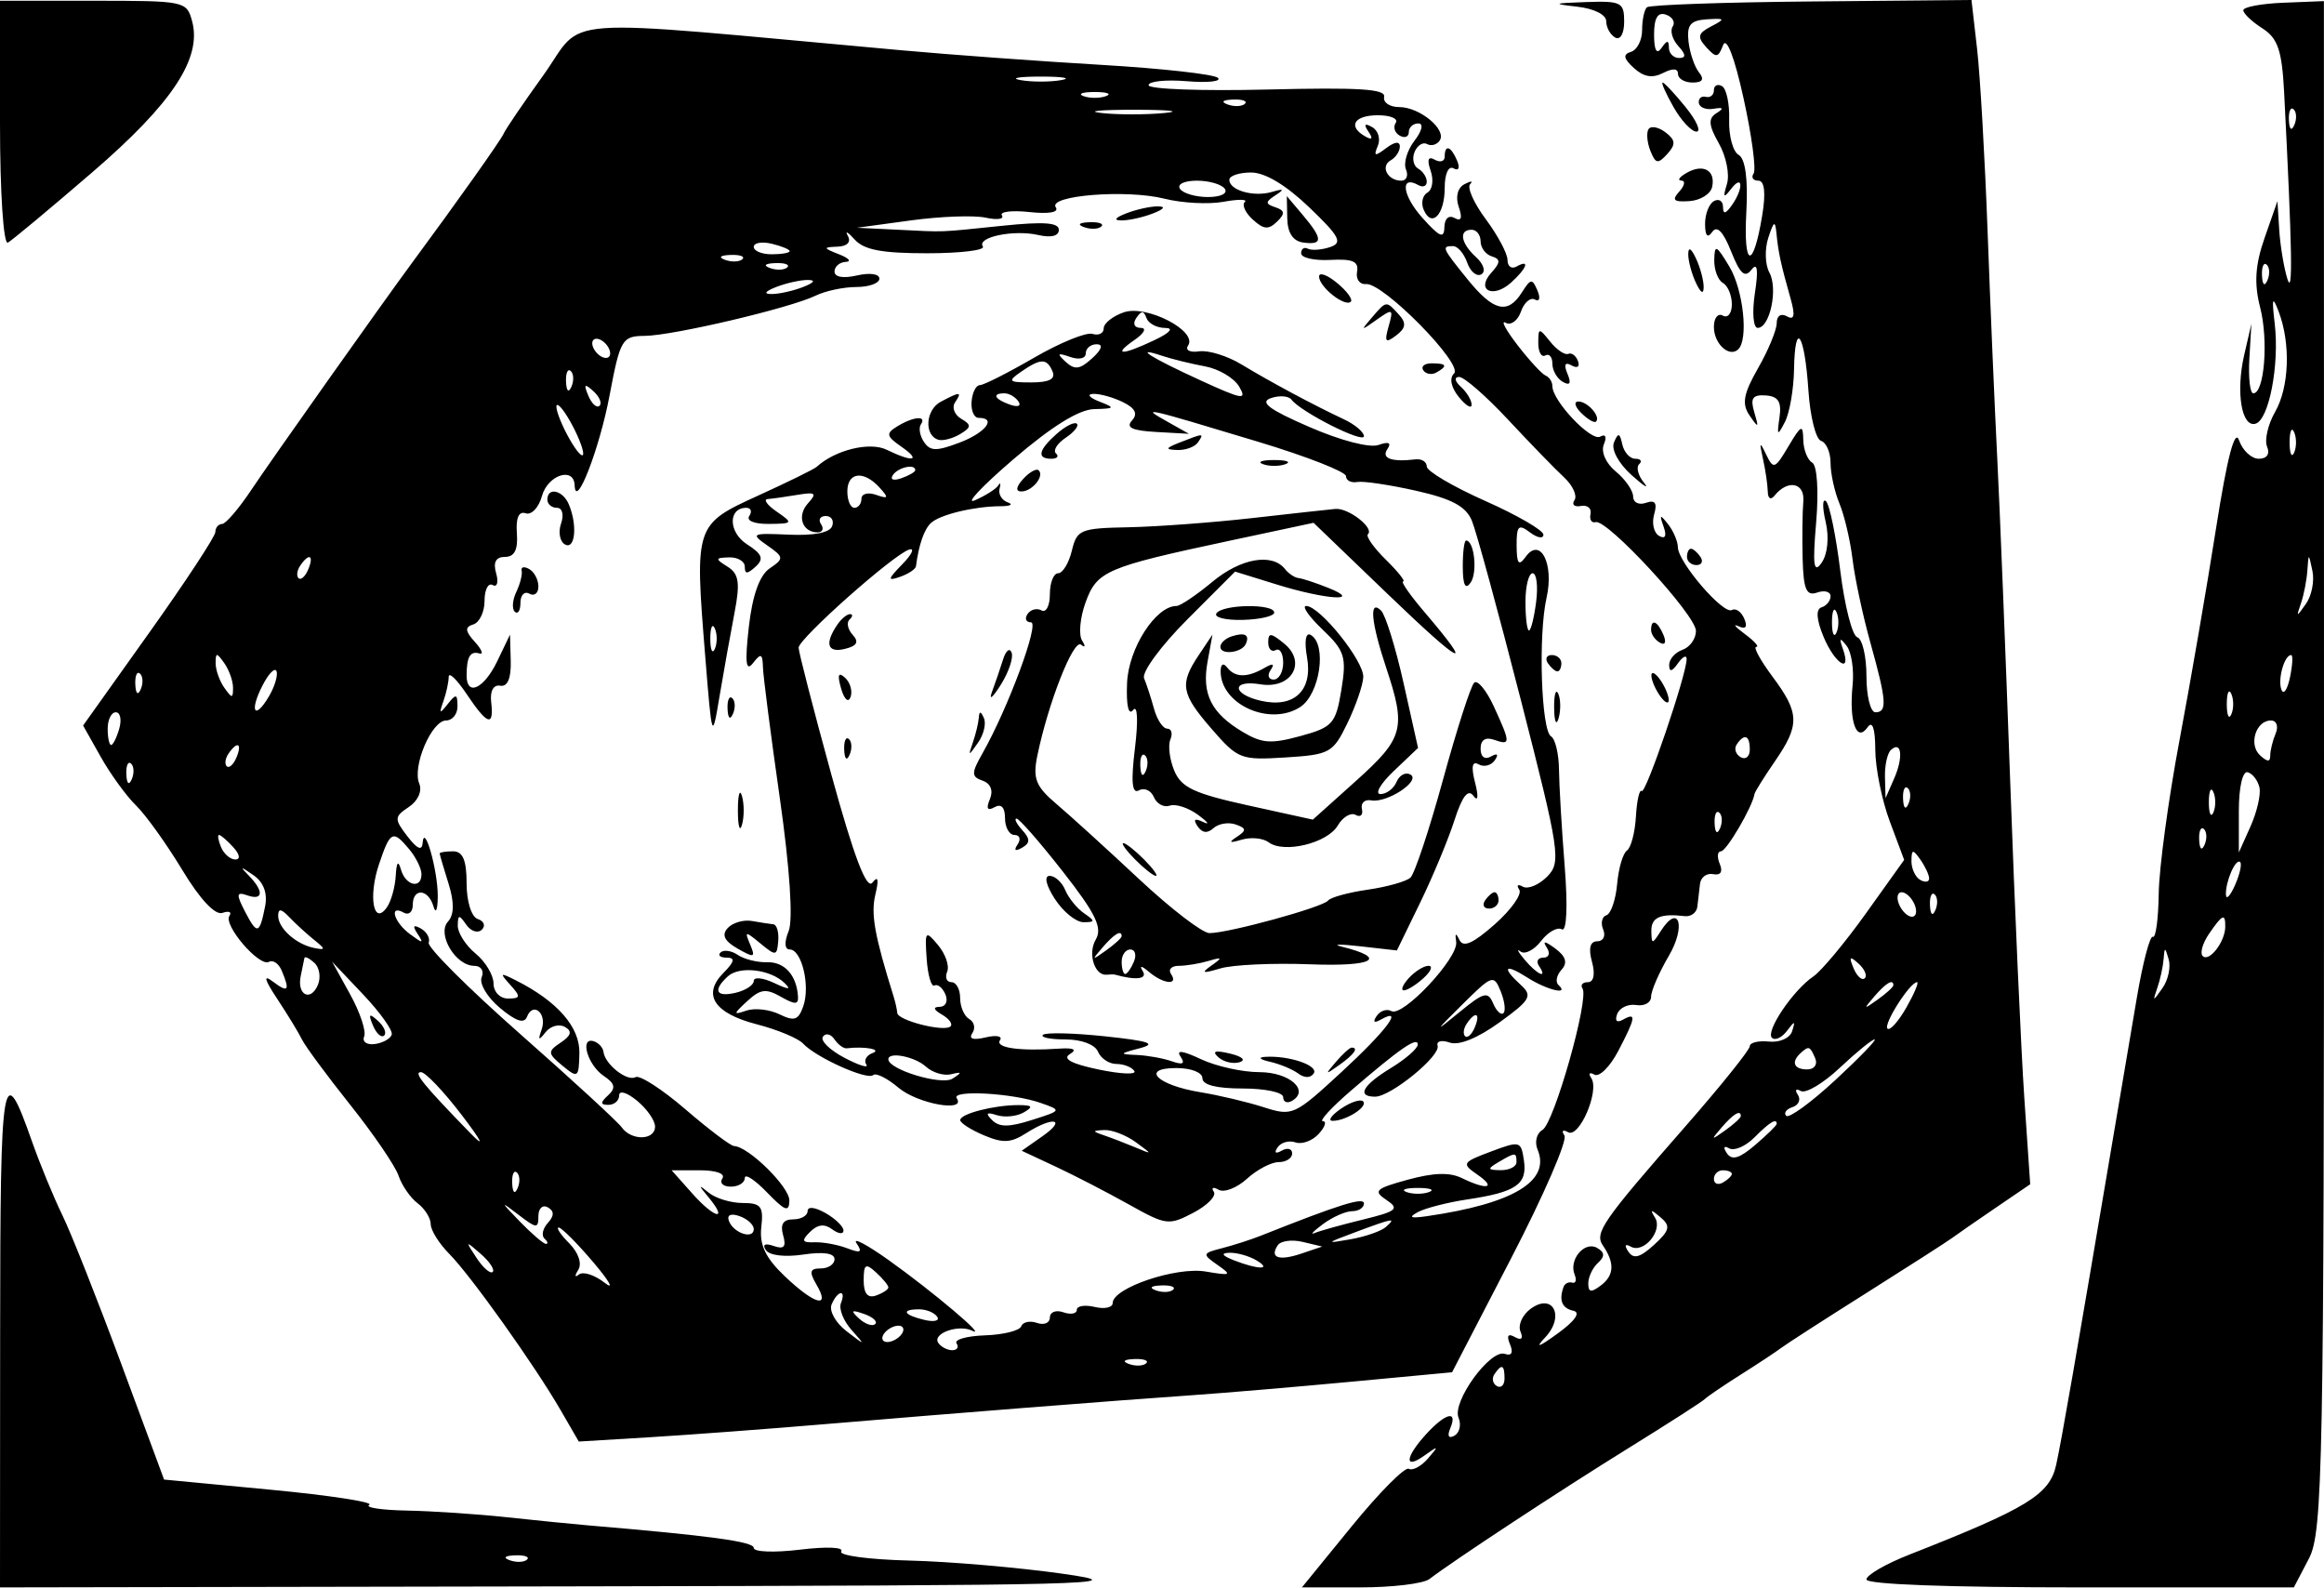 <svg width="562" height="384" viewBox="0 0 562 384" fill="none" xmlns="http://www.w3.org/2000/svg">
<path fill-rule="evenodd" clip-rule="evenodd" d="M0 29.961C0 46.55 0.844 59.265 1.905 58.666C2.953 58.077 12.141 50.422 22.322 41.654C41.711 24.962 48.913 14.028 46.437 5.043C45.122 0.271 44.69 0.182 22.55 0.182H0V29.961ZM381.371 1.612C385.492 2.078 388.424 3.542 388.424 5.134C388.424 6.632 389.4 8.408 390.594 9.081C391.824 9.775 392.764 8.112 392.764 5.242C392.764 0.558 392.078 0.206 383.541 0.498C375.547 0.773 375.259 0.922 381.371 1.612ZM398.265 1.76C397.627 2.343 397.104 4.821 397.104 7.267C397.104 9.715 395.893 12.084 394.411 12.535C392.414 13.142 392.595 14.153 395.103 16.439C397.488 18.612 399.569 18.974 402.136 17.665C404.531 16.443 405.784 16.518 405.784 17.88C405.784 19.023 407.368 19.957 409.303 19.957C411.727 19.957 412.209 19.186 410.85 17.485C409.763 16.126 408.624 12.759 408.32 10.002C407.88 6.023 408.789 4.926 412.743 4.673C417.2 4.388 417.31 4.566 413.802 6.383C410.579 8.05 410.369 8.944 412.612 11.41C415.03 14.062 415.498 14.005 416.69 10.91C417.508 8.788 419.454 13.852 421.644 23.807C423.629 32.822 424.721 40.983 424.07 41.942C423.419 42.901 423.933 43.686 425.211 43.686C426.715 43.686 427.045 46.649 426.147 52.091C423.951 65.381 421.566 64.871 422.308 51.268C422.738 43.372 422.067 38.371 420.459 37.463C419.07 36.682 418.033 32.866 418.155 28.984C418.276 25.102 417.495 21.43 416.419 20.825C415.342 20.22 414.463 20.667 414.463 21.817C414.463 22.968 413.585 23.69 412.51 23.417C411.436 23.146 410.675 23.813 410.818 24.9C410.963 25.988 412.573 26.619 414.398 26.3C416.764 25.889 416.959 26.196 415.08 27.364C413.04 28.634 413.172 30.291 415.663 34.669C417.436 37.784 418.315 42.197 417.619 44.481C416.605 47.796 416.807 48.033 418.628 45.664C421.494 41.934 421.657 45.597 418.803 49.619C417.276 51.774 416.69 51.877 416.666 49.996C416.649 48.573 415.657 47.958 414.463 48.63C413.27 49.302 412.309 51.802 412.326 54.185C412.348 57.058 412.936 57.691 414.068 56.065C415.208 54.432 416.725 56.002 418.617 60.77C420.793 66.253 421.948 67.29 423.56 65.199C424.986 63.35 425.25 65.18 424.378 70.877C423.671 75.498 423.974 79.281 425.053 79.281C428.015 79.281 430.018 69.783 427.876 65.891C426.841 64.011 426.719 60.248 427.607 57.529C428.965 53.364 429.28 53.208 429.603 56.54C430.037 61.029 430.682 63.995 432.999 72.16C434.162 76.261 433.919 77.495 432.14 76.493C430.686 75.674 429.653 76.346 429.653 78.114C429.653 79.777 427.626 84.681 425.148 89.014C421.605 95.21 421.162 97.65 423.083 100.446C425.257 103.614 425.38 103.531 424.226 99.665C423.215 96.279 423.818 95.393 426.993 95.611C430.037 95.82 430.873 97.155 430.324 100.932C429.675 105.413 429.822 105.534 431.641 102.022C432.767 99.847 433.757 94.136 433.841 89.332C434.054 77.135 436.402 80.57 437.32 94.418C437.736 100.733 439.112 106.214 440.377 106.598C441.64 106.981 442.673 109.388 442.673 111.945C442.673 114.504 443.645 118.923 444.832 121.769C446.019 124.615 447.44 130.679 447.992 135.245C448.543 139.813 450.485 148.888 452.31 155.414C456.229 169.436 456.428 172.222 453.523 172.222C452.329 172.222 451.353 168.293 451.353 163.488C451.353 158.684 450.355 154.451 449.137 154.081C447.918 153.711 446.065 146.462 445.021 137.97C443.975 129.481 442.417 121.923 441.558 121.178C440.698 120.43 440.668 122.677 441.488 126.171C442.367 129.91 441.968 133.976 440.518 136.058C438.593 138.821 438.303 136.689 439.19 126.313C439.837 118.759 439.429 112.526 438.244 111.86C437.1 111.215 436.124 108.737 436.076 106.355C435.998 102.51 435.595 102.688 432.485 107.923C429.219 113.426 428.855 113.56 427.103 109.9C425.543 106.643 425.411 106.817 426.324 110.921C426.93 113.64 427.453 117.199 427.488 118.83C427.524 120.577 428.206 120.982 429.143 119.819C432.346 115.846 436.493 116.703 436.085 121.253C435.864 123.727 435.79 129.95 435.922 135.083C436.113 142.513 436.827 144.182 439.418 143.276C441.208 142.649 442.673 143.049 442.673 144.162C442.673 145.275 441.69 146.483 440.488 146.849C439.079 147.276 439.249 149.796 440.965 153.935C443.689 160.51 447.861 163.146 445.654 156.897C444.708 154.217 444.915 154.051 446.566 156.163C447.74 157.662 448.384 161.971 448 165.738C447.111 174.455 448.975 179.656 451.622 175.849C452.796 174.158 453.469 176.106 453.49 181.263C453.508 185.691 455.087 193.5 456.999 198.614L460.475 207.91L451.253 220.811C446.18 227.906 440.449 234.78 438.517 236.089C433.6 239.417 426.856 249.431 428.512 250.942C429.269 251.632 430.888 250.886 432.107 249.286C434.043 246.745 434.204 246.753 433.377 249.344C432.845 251.009 430.393 252.102 427.787 251.839C425.233 251.58 423.143 252.085 423.143 252.959C423.143 253.835 416.184 262.5 407.68 272.217C387.43 295.35 385.529 298.096 387.634 301.166C390.516 305.372 390.359 308.362 387.133 310.802C384.757 312.597 384.084 312.487 384.084 310.294C384.084 308.747 385.145 306.515 386.443 305.332C388.142 303.784 388.074 302.771 386.2 301.717C383.173 300.011 379.332 304.565 380.775 308.15C381.315 309.497 381.061 310.387 380.208 310.127C379.356 309.868 378.414 310.325 378.116 311.14C376.927 314.393 377.713 316.319 380.48 316.928C382.305 317.329 380.896 319.37 376.682 322.423C372.047 325.783 371.116 326.074 373.666 323.367C378.537 318.199 375.478 312.419 370.046 316.529C368.111 317.992 367.047 320.428 367.685 321.941C368.415 323.671 367.911 324.168 366.331 323.278C364.667 322.34 364.272 322.941 365.16 325.051C366.008 327.067 365.544 327.913 363.901 327.353C360.377 326.149 351.096 338.943 352.711 342.778C353.42 344.462 352.969 346.422 351.708 347.132C350.313 347.917 349.92 347.221 350.705 345.354C352.587 340.889 349.603 341.599 344.903 346.734C339.745 352.368 339.493 355.487 344.482 351.919C347.919 349.463 347.997 349.533 345.322 352.645C343.694 354.536 341.605 355.657 340.678 355.135C339.754 354.615 333.558 360.854 326.914 368.999L314.834 383.812H328.936C336.692 383.812 344.217 382.906 345.658 381.801C351.422 377.377 377.465 360.25 393.849 350.108C403.397 344.197 411.697 338.864 412.293 338.257C412.89 337.648 416.796 334.994 420.973 332.356C425.15 329.718 429.545 326.817 430.738 325.906C431.932 324.996 441.208 319.018 451.353 312.623C461.497 306.228 470.774 300.274 471.97 299.394C473.163 298.512 477.924 295.215 482.546 292.065L490.953 286.338L489.523 265.369C488.737 253.837 487.205 219.484 486.118 189.031C485.031 158.578 483.622 123.428 482.989 110.921C482.355 98.413 481.298 73.637 480.645 55.862C479.99 38.088 478.846 18.246 478.104 11.772L476.752 0L438.09 0.352C416.824 0.544 398.903 1.179 398.265 1.76ZM542.491 2.478C542.491 3.267 544.566 5.236 547.103 6.856C550.831 9.235 551.837 12.195 552.356 22.294C554.32 60.584 554.515 71.853 553.139 67.416C552.295 64.697 551.41 59.358 551.173 55.551L550.742 48.63L547.632 57.529C545.356 64.037 545.067 68.553 546.558 74.337C548.606 82.287 547.582 95.101 544.9 95.101C544.108 95.101 543.683 91.32 543.952 86.697L544.442 78.292L542.704 85.812C540.632 94.79 542.073 103.467 545.466 102.437C548.702 101.454 551.247 88.156 550.086 78.292C549.346 72.022 549.544 71.407 551.032 75.326C553.979 83.088 553.604 93.606 550.167 99.611C548.435 102.635 547.569 106.418 548.242 108.016C548.982 109.77 548.185 110.921 546.232 110.921C544.453 110.921 542.307 108.917 541.465 106.471C540.441 103.495 538.598 110.531 535.899 127.729C533.681 141.868 529.689 165.004 527.028 179.143C524.366 193.282 522.118 209.883 522.033 216.033C521.946 222.181 521.313 226.896 520.622 226.508C519.935 226.12 518.203 232.656 516.775 241.034C515.347 249.411 512.828 264.274 511.174 274.062C502.032 328.178 498.595 347.929 497.241 354.15C495.664 361.386 490.319 364.656 461.66 375.916C455.99 378.145 451.353 380.832 451.353 381.89C451.353 383.08 471.011 383.812 503.031 383.812H554.708L558.362 376.826C561.711 370.429 562.017 354.257 561.999 185.054L561.978 0.269L552.235 0.657C546.875 0.868 542.491 1.689 542.491 2.478ZM404.499 6.409C403.807 7.429 404.421 9.561 405.862 11.145C407.708 13.172 407.765 14.024 406.048 14.024C404.709 14.024 403.598 12.913 403.581 11.552C403.555 9.636 403.147 9.654 401.771 11.63C400.621 13.285 399.996 12.136 399.996 8.359C399.996 4.333 400.886 2.848 402.878 3.544C404.462 4.097 405.191 5.387 404.499 6.409ZM131.283 18.349C126.509 24.985 122.247 31.256 121.813 32.288C121.167 33.821 110.634 48.676 99.708 63.461C92.521 73.186 65.325 111.597 60.759 118.469C57.775 122.959 54.603 126.657 53.707 126.687C52.81 126.717 52.079 127.593 52.079 128.635C52.079 129.677 44.884 140.63 36.087 152.976L20.096 175.422L24.371 183.017C26.723 187.196 30.564 192.482 32.91 194.766C35.253 197.049 40.27 204.048 44.059 210.318C48.36 217.437 52.016 221.345 53.796 220.724C55.362 220.176 56.12 220.502 55.477 221.45C53.961 223.686 62.727 233.872 65.045 232.565C66.019 232.017 67.406 232.972 68.126 234.687C70.179 239.561 69.708 240.145 65.989 237.333C63.593 235.519 63.919 236.805 67.056 241.539C69.539 245.288 72.221 249.69 73.013 251.321C73.805 252.953 79.063 260.072 84.698 267.141C90.331 274.211 95.589 281.917 96.379 284.266C97.169 286.615 99.243 289.615 100.988 290.934C102.731 292.253 104.158 294.527 104.158 295.987C104.158 297.446 106.174 300.675 108.637 303.161C113.834 308.403 129.313 330.132 135.623 341.043L139.963 348.546L157.322 347.494C166.87 346.914 185.912 345.489 199.637 344.328C229.888 341.767 269.471 338.649 288.605 337.32C296.363 336.782 313.608 335.318 326.929 334.069L351.146 331.797L365.44 304.217C373.301 289.048 379.097 275.698 378.318 274.549C377.535 273.396 377.928 273.04 379.197 273.754C381.901 275.276 386.864 263.708 384.809 260.677C384.04 259.546 384.379 259.164 385.562 259.83C386.742 260.495 389.335 257.932 391.321 254.135C395.58 245.998 395.782 244.679 392.482 246.536C390.989 247.378 390.44 246.844 391.08 245.169C391.657 243.659 393.736 242.684 395.702 243.004C397.666 243.322 399.274 242.421 399.274 240.997C399.274 239.573 401.205 235.126 403.566 231.111C407.793 223.921 405.994 218.27 401.643 225.078C399.53 228.389 399.402 228.39 399.339 225.12C399.276 221.809 401.507 220.813 407.411 221.511C408.904 221.689 410.273 220.68 410.453 219.274C410.636 217.866 410.926 215.381 411.098 213.749C411.269 212.118 412.706 211.042 414.288 211.358C416.091 211.718 416.685 210.795 415.883 208.887C415.177 207.21 415.308 205.839 416.171 205.839C417.497 205.839 423.779 195.108 424.276 191.997C424.363 191.453 426.583 187.894 429.206 184.087C435.286 175.266 435.208 172.428 428.633 163.6C425.686 159.642 423.92 156.402 424.708 156.402C425.498 156.402 424.248 155.002 421.93 153.29C419.615 151.577 418.927 150.733 420.407 151.415C422.173 152.228 422.653 151.605 421.807 149.596C421.097 147.913 419.754 146.97 418.816 147.496C416.742 148.665 405.797 135.944 405.751 132.311C405.731 130.879 404.664 128.372 403.375 126.74C401.418 124.261 401.242 124.357 402.299 127.338C403.099 129.592 402.707 130.418 401.229 129.586C399.946 128.862 399.397 126.523 400.011 124.383C400.812 121.593 400.252 120.802 398.03 121.579C396.316 122.178 394.934 121.502 394.934 120.064C394.934 118.635 393.046 115.91 390.739 114.007C388.328 112.018 387.102 109.23 387.853 107.444C388.623 105.619 388.257 104.848 386.968 105.575C384.77 106.813 375.404 96.926 375.404 93.368C375.404 92.326 374.671 91.179 373.777 90.816C372.883 90.454 369.821 87.137 366.974 83.448C364.127 79.757 362.836 77.323 364.105 78.039C365.372 78.753 367.041 77.533 367.809 75.326C368.577 73.119 370.101 71.818 371.196 72.433C372.29 73.05 372.559 72.069 371.795 70.254C370.539 67.274 370.172 67.317 368.022 70.711C364.598 76.113 361.154 75.278 354.878 67.527C348.709 59.906 348.536 59.506 351.389 59.506C352.502 59.506 354.036 61.3 354.8 63.491C355.562 65.682 357.1 66.959 358.218 66.331C359.348 65.694 358.797 63.867 356.977 62.205C353.229 58.79 352.691 55.551 355.874 55.551C357.068 55.551 358.044 56.811 358.044 58.353C358.044 59.894 359.266 61.529 360.757 61.986C362.903 62.644 362.881 63.467 360.65 65.929C356.794 70.191 361.076 72.283 365.463 68.282C369.313 64.774 370.031 62.587 366.724 64.45C365.531 65.122 364.554 64.408 364.554 62.866C364.554 61.322 362.195 56.892 359.314 53.022C356.432 49.152 354.724 45.326 355.516 44.519C356.311 43.712 355.699 43.714 354.158 44.525C352.478 45.409 351.921 47.612 352.763 50.032C353.7 52.723 353.368 53.617 351.767 52.715C350.356 51.921 349.332 52.838 349.286 54.94C349.223 57.798 348.158 57.347 343.992 52.7C339.111 47.262 338.484 42.215 343.004 44.76C344.115 45.385 345.025 45.007 345.025 43.92C345.025 42.832 344.091 41.416 342.95 40.774C341.809 40.131 341.422 38.304 342.091 36.714C342.761 35.122 344.115 34.276 345.103 34.831C346.088 35.387 347.459 35.009 348.149 33.991C349.935 31.357 343.33 25.889 338.361 25.889C336.058 25.889 334.42 24.776 334.717 23.417C335.136 21.511 328.676 21.106 306.508 21.647C290.695 22.033 277.756 21.564 277.756 20.605C277.756 19.648 281.905 19.211 286.978 19.634C292.051 20.059 295.449 19.694 294.529 18.824C293.612 17.953 280.917 16.542 266.32 15.683C251.725 14.827 230.016 13.243 218.082 12.165C131.689 4.354 141.875 3.629 131.283 18.349ZM256.598 19.375C253.914 19.846 249.518 19.846 246.834 19.375C244.149 18.903 246.345 18.517 251.716 18.517C257.087 18.517 259.283 18.903 256.598 19.375ZM404.699 25.889C406.55 29.152 409.045 31.822 410.245 31.822C411.443 31.822 410.258 29.152 407.611 25.889C404.963 22.626 402.468 19.957 402.064 19.957C401.663 19.957 402.848 22.626 404.699 25.889ZM267.448 23.243C265.957 23.793 263.516 23.793 262.023 23.243C260.533 22.695 261.752 22.247 264.736 22.247C267.719 22.247 268.941 22.695 267.448 23.243ZM301.037 25.106C300.317 25.762 298.444 25.834 296.879 25.262C295.148 24.631 295.662 24.163 298.19 24.068C300.477 23.983 301.758 24.45 301.037 25.106ZM281.505 27.333C277.003 27.76 270.167 27.754 266.316 27.317C262.462 26.88 266.146 26.53 274.501 26.538C282.855 26.548 286.006 26.904 281.505 27.333ZM554.823 30.216C554.131 31.792 553.617 31.323 553.513 29.02C553.419 26.935 553.931 25.768 554.652 26.425C555.372 27.081 555.45 28.788 554.823 30.216ZM337.523 29.708C336.835 30.72 337.267 32.106 338.48 32.791C339.693 33.473 340.685 33.089 340.685 31.938C340.685 30.787 341.718 29.844 342.978 29.844C344.298 29.844 343.907 31.618 342.056 34.026C340.287 36.326 339.361 39.441 339.995 40.948C340.63 42.454 340.125 43.686 338.875 43.686C335.55 43.686 333.739 40.21 336.31 38.763C337.523 38.08 338.515 36.573 338.515 35.419C338.515 34.105 337.271 34.254 335.21 35.814C332.469 37.886 332.124 37.794 333.187 35.268C333.893 33.591 333.276 31.549 331.818 30.728C330.008 29.71 329.724 30.058 330.92 31.822C332.081 33.534 331.827 33.934 330.171 32.998C325.84 30.56 327.439 27.867 333.218 27.867C336.271 27.867 338.209 28.695 337.523 29.708ZM398.653 31.23C398.1 32.1 398.304 34.454 399.104 36.463C400.365 39.621 400.921 39.724 403.199 37.22C405.291 34.924 405.198 33.84 402.748 31.988C401.051 30.702 399.206 30.362 398.653 31.23ZM349.364 37.871C349.364 39.022 348.284 39.356 346.962 38.612C345.361 37.711 345.029 38.604 345.966 41.296C346.739 43.514 346.398 45.879 345.207 46.55C344.018 47.22 343.592 49.069 344.261 50.659C346.181 55.219 349.364 51.958 349.364 45.431C349.364 42.025 350.278 40.012 351.511 40.706C352.739 41.398 353.103 40.605 352.363 38.846C350.873 35.31 349.364 34.819 349.364 37.871ZM407.849 41.81C406.118 42.808 405.551 43.639 406.591 43.657C407.632 43.672 407.407 44.871 406.087 46.32C404.204 48.387 404.729 48.883 408.533 48.628C411.198 48.45 413.676 46.904 414.04 45.191C414.9 41.161 411.857 39.5 407.849 41.81ZM316.581 50.109C323.991 57.208 324.774 58.703 321.626 59.749C319.577 60.432 317.166 60.602 316.272 60.131C315.378 59.658 314.645 60.161 314.645 61.246C314.645 62.332 317.82 63.052 321.697 62.846C327.157 62.557 328.617 63.206 328.166 65.719C327.845 67.505 328.821 68.84 330.336 68.686C334.431 68.268 353.978 88.122 351.623 90.307C350.443 91.405 350.899 93.669 352.765 95.973C354.475 98.085 355.874 98.929 355.874 97.851C355.874 96.774 354.703 94.824 353.27 93.519C351.777 92.158 351.606 91.146 352.865 91.146C354.075 91.146 359.396 95.793 364.691 101.472C369.986 107.151 376.064 113.412 378.195 115.386C380.328 117.359 381.476 119.855 380.746 120.929C380.017 122.004 380.714 122.639 382.296 122.34C383.876 122.042 384.924 122.91 384.626 124.269C384.327 125.629 384.885 126.519 385.863 126.246C388.669 125.467 410.123 148.722 410.123 152.544C410.123 154.433 408.659 156.491 406.869 157.118C405.078 157.743 403.629 159.396 403.646 160.791C403.67 162.562 404.312 162.432 405.784 160.357C406.94 158.726 407.88 158.281 407.869 159.369C407.832 163.195 397.974 192.132 397.002 191.261C396.461 190.777 395.834 193.551 395.606 197.425C395.381 201.299 394.404 205.001 393.436 205.65C392.471 206.298 391.401 209.943 391.063 213.749C390.722 217.556 389.557 220.951 388.472 221.293C387.387 221.635 387.035 223.192 387.693 224.754C388.35 226.314 387.701 227.592 386.252 227.592C384.522 227.592 384.082 229.292 384.976 232.535C385.796 235.519 385.41 237.479 383.997 237.479C382.71 237.479 382.122 238.165 382.691 239.002C384.355 241.458 375.803 271.626 372.995 273.208C371.585 274.003 371.06 276.141 371.826 277.962C375.026 285.565 365.908 291.043 345.025 294.062C341.097 294.63 340.498 294.359 342.855 293.082C344.645 292.111 350.035 290.726 354.833 290.007C366.648 288.235 369.369 286.368 368.525 280.604C367.831 275.854 367.592 275.791 360.496 278.448C353.594 281.035 353.411 281.345 357.241 283.989C361.994 287.27 359.631 287.829 353.548 284.863C350.569 283.41 346.741 283.519 340.45 285.235C332.608 287.377 331.998 287.952 335.257 290.125C338.502 292.287 337.801 292.87 329.511 294.897C324.319 296.164 319.093 297.624 317.9 298.138C316.706 298.654 317.627 297.673 319.942 295.961C322.259 294.248 325.432 292.848 326.994 292.848C328.557 292.848 329.835 292.008 329.835 290.982C329.835 289.368 323.9 291.223 304.88 298.785C302.493 299.734 298.275 301.09 295.508 301.798C290.732 303.022 290.676 303.228 294.423 305.844C297.995 308.336 297.721 308.488 291.57 307.442C284.398 306.224 269.076 311.411 269.076 315.057C269.076 316.147 267.123 316.574 264.736 316.005C262.349 315.437 260.396 315.749 260.396 316.701C260.396 317.652 258.931 317.919 257.141 317.294C255.349 316.667 253.886 317.234 253.886 318.555C253.886 319.876 252.484 320.466 250.772 319.866C249.058 319.267 247.341 319.637 246.959 320.685C246.575 321.735 242.646 322.718 238.225 322.87C233.807 323.021 230.698 323.893 231.316 324.806C231.937 325.718 231.466 326.465 230.272 326.465C229.079 326.465 227.562 325.668 226.902 324.695C225.366 322.431 231.772 320.128 235.094 321.747C239.069 323.685 225.574 312.279 214.909 304.685C209.584 300.895 206.082 299.056 207.128 300.6C208.62 302.807 208.139 303.068 204.875 301.818C202.59 300.946 199.034 300.291 196.968 300.369C193.949 300.479 193.737 299.989 195.883 297.865C197.742 296.022 199.374 295.834 201.264 297.244C202.755 298.356 203.977 298.48 203.977 297.521C203.977 296.562 202.024 294.666 199.637 293.307C197.063 291.844 195.297 291.65 195.297 292.832C195.297 293.928 193.719 294.826 191.788 294.826C189.395 294.826 188.629 296.034 189.373 298.632C190.184 301.462 189.601 302.138 187.101 301.262C184.979 300.521 184.282 300.893 185.215 302.269C186.092 303.562 189.779 303.997 194.251 303.335C199.146 302.611 201.807 303.005 201.807 304.454C201.807 305.684 200.307 306.691 198.476 306.691C195.818 306.691 195.614 307.489 197.467 310.646C200.904 316.499 196.996 315.445 189.77 308.571C185.124 304.152 183.609 300.984 184.102 296.706C184.677 291.709 184.033 290.871 179.619 290.871C176.785 290.871 173.096 289.759 171.423 288.399C168.83 286.291 168.812 286.445 171.299 289.435C176.236 295.374 172.829 294.66 167.465 288.632L162.418 282.961H169.22C173.202 282.961 175.468 283.782 174.682 284.938C173.944 286.026 174.865 286.916 176.724 286.916C178.584 286.916 180.107 285.977 180.107 284.828C180.107 283.681 182.518 285.237 185.463 288.288C189.837 292.821 190.833 293.184 190.888 290.281C190.95 287.013 181.032 277.236 177.505 277.092C176.67 277.056 171.38 273.064 165.751 268.217C160.122 263.37 154.692 259.868 153.69 260.433C151.661 261.574 146.288 257.349 145.939 254.337C145.815 253.277 144.741 252.114 143.554 251.752C140.106 250.706 142.12 257.564 146.026 260.167C148.729 261.968 148.972 263.083 147.048 264.837C145.123 266.591 145.142 267.141 147.124 267.141C148.556 267.141 149.728 266.113 149.728 264.857C149.728 263.562 151.607 264.123 154.068 266.152C156.455 268.12 158.407 270.928 158.407 272.391C158.407 275.741 152.7 275.876 150.348 272.579C149.378 271.221 138.32 261.056 125.773 249.992C113.227 238.928 103.282 229 103.674 227.926C104.067 226.854 103.208 225.314 101.767 224.501C99.946 223.476 99.708 223.874 100.984 225.802C102.548 228.169 102.277 228.177 99.15 225.867C95.249 222.982 93.983 218.606 97.648 220.67C98.842 221.343 99.818 220.504 99.818 218.81C99.818 214.611 103.603 214.896 104.833 219.187C105.378 221.092 105.84 219.978 105.86 216.715C105.896 210.488 102.579 198.772 102.205 203.808C102.056 205.802 100.893 205.294 98.512 202.197C95.296 198.013 95.322 197.481 98.864 195.121C101.077 193.646 102.142 191.257 101.385 189.46C99.641 185.319 104.38 174.2 107.889 174.2C109.418 174.2 110.653 172.643 110.636 170.739C110.605 167.747 110.284 167.68 108.26 170.245C106.313 172.713 106.135 172.602 107.209 169.588C107.919 167.597 108.503 164.927 108.507 163.656C108.511 162.386 110.449 164.239 112.814 167.773C117.87 175.331 119.491 175.867 118.78 169.75C118.467 167.063 119.337 165.497 120.976 165.795C122.727 166.114 123.625 164.014 123.51 159.863L123.334 153.436L120.251 159.863C117.05 166.529 112.838 168.497 112.838 163.324C112.838 158.841 113.713 157.328 115.917 157.996C117.015 158.331 116.527 157.073 114.832 155.204C112.454 152.576 112.369 151.615 114.466 150.972C115.959 150.516 117.178 147.937 117.178 145.246C117.178 142.552 118.063 140.848 119.146 141.457C120.227 142.068 120.602 140.784 119.977 138.607C119.209 135.934 119.91 134.65 122.134 134.65C124.417 134.65 125.292 132.898 124.992 128.931C124.71 125.239 125.461 123.529 127.11 124.106C128.514 124.597 130.289 122.72 131.057 119.938C132.461 114.834 138.804 112.758 138.965 117.347C139.179 123.45 144.965 108.554 147.412 95.595C149.975 82.032 150.433 81.256 155.892 81.211C162.724 81.158 191.076 74.487 197.224 71.49C199.587 70.337 204.027 69.394 207.088 69.394C210.15 69.394 212.657 68.486 212.657 67.379C212.657 66.216 210.361 65.889 207.232 66.603C203.89 67.369 201.807 67.003 201.807 65.652C201.807 64.448 203.028 63.398 204.519 63.323C206.012 63.246 205.279 62.419 202.892 61.484C199.018 59.967 198.973 59.769 202.477 59.645C204.877 59.56 205.869 58.547 205.029 57.034C204.274 55.676 205.012 56.063 206.668 57.901C208.95 60.426 213.216 61.236 224.233 61.236C232.236 61.236 238.288 60.503 237.681 59.607C236.136 57.329 245.148 55.462 251.108 56.827C254.211 57.535 256.056 57.068 256.056 55.571C256.056 53.815 252.482 53.552 242.494 54.578C226.432 56.227 229.029 56.131 216.997 55.543L207.232 55.069L220.251 53.293C227.412 52.316 235.55 52.016 238.336 52.625C241.12 53.234 242.897 52.992 242.285 52.089C241.671 51.185 244.653 50.815 248.91 51.268C253.708 51.78 256.141 51.343 255.309 50.119C253.361 47.246 272.446 45.739 281.601 48.043C285.845 49.111 292.26 49.447 295.855 48.792C299.451 48.136 301.779 48.159 301.028 48.846C300.275 49.53 301.143 51.44 302.953 53.089C305.592 55.494 306.755 55.595 308.816 53.596C310.808 51.666 310.722 50.88 308.432 50.121C305.935 49.292 305.935 48.84 308.432 47.216C310.696 45.743 310.5 45.551 307.593 46.403C303.17 47.701 297.285 46.028 297.285 43.475C297.285 42.504 299.653 41.709 302.547 41.709C305.913 41.709 310.967 44.734 316.581 50.109ZM296.2 45.664C296.958 46.781 295.18 47.641 292.116 47.641C289.133 47.641 286.088 46.752 285.35 45.664C284.593 44.547 286.37 43.686 289.434 43.686C292.418 43.686 295.463 44.576 296.2 45.664ZM311.288 52.779C311.355 56.328 312.672 58.312 315.187 58.648C319.951 59.285 319.916 57.758 315.038 51.978L311.184 47.416L311.288 52.779ZM272.331 51.596C269.594 52.668 269.195 53.295 271.246 53.295C273.036 53.295 276.454 52.532 278.841 51.596C281.577 50.525 281.976 49.898 279.926 49.898C278.135 49.898 274.718 50.661 272.331 51.596ZM262.16 54.924C263.725 55.496 265.597 55.425 266.318 54.768C267.038 54.112 265.758 53.645 263.471 53.73C260.943 53.825 260.428 54.294 262.16 54.924ZM190.957 60.726C190.957 61.142 189.004 61.484 186.617 61.484C184.23 61.484 182.277 60.677 182.277 59.692C182.277 58.705 184.23 58.365 186.617 58.933C189.004 59.502 190.957 60.309 190.957 60.726ZM408.259 61.484C408.259 63.115 409.097 66.23 410.123 68.405C411.3 70.898 411.987 71.262 411.987 69.394C411.987 67.762 411.15 64.648 410.123 62.472C408.947 59.979 408.259 59.615 408.259 61.484ZM414.55 62.85C414.502 65.233 415.44 67.733 416.633 68.405C417.827 69.077 418.803 71.407 418.803 73.582C418.803 75.757 417.827 76.987 416.633 76.315C415.44 75.642 414.463 76.872 414.463 79.048C414.463 83.091 418.118 86.497 420.311 84.498C422.876 82.162 421.607 70.129 418.198 64.45C415.041 59.19 414.628 59.01 414.55 62.85ZM179.519 62.678C178.799 63.335 176.926 63.406 175.361 62.834C173.63 62.203 174.144 61.735 176.672 61.64C178.959 61.555 180.239 62.022 179.519 62.678ZM190.369 64.656C189.648 65.312 187.776 65.383 186.211 64.812C184.48 64.181 184.994 63.712 187.522 63.617C189.809 63.532 191.089 63.999 190.369 64.656ZM548.313 67.788C547.621 69.364 547.107 68.895 547.003 66.591C546.909 64.507 547.422 63.34 548.142 63.997C548.862 64.654 548.941 66.36 548.313 67.788ZM318.985 66.868C318.985 69.356 325.187 74.288 326.645 72.959C327.22 72.435 325.734 70.39 323.338 68.417C320.944 66.441 318.985 65.745 318.985 66.868ZM194.212 69.394C191.825 70.329 188.407 71.092 186.617 71.092C184.566 71.092 184.966 70.465 187.702 69.394C190.089 68.458 193.507 67.695 195.297 67.695C197.348 67.695 196.948 68.322 194.212 69.394ZM271.788 75.508C269.104 76.425 266.906 78.17 266.906 79.382C266.906 80.596 265.686 81.203 264.193 80.73C262.703 80.26 256.336 82.856 250.047 86.499C243.757 90.143 237.863 93.123 236.945 93.123C236.029 93.123 235.133 94.903 234.953 97.078C234.773 99.253 235.541 101.033 236.661 101.033C241.127 101.033 238.31 104.654 231.987 107.041C226.434 109.137 224.96 109.109 223.45 106.881C222.445 105.399 222.105 103.479 222.693 102.611C224.177 100.422 220.913 100.689 216.997 103.078C214.18 104.796 214.308 105.457 217.954 107.992C222.897 111.429 220.822 111.866 214.412 108.741C210.315 106.742 201.957 108.791 197.467 112.894C196.87 113.44 190.523 116.556 183.362 119.819C168.051 126.796 167.981 127.003 170.516 158.38C172.187 179.064 172.2 179.102 174.016 168.267C175.021 162.285 176.635 153.286 177.603 148.269C179.022 140.921 178.699 138.734 175.939 137.015C172.879 135.111 172.918 134.87 176.31 134.767C178.399 134.702 180.107 135.718 180.107 137.023C180.107 138.858 180.702 138.854 182.731 137.005C184.783 135.135 184.33 133.96 180.652 131.611C176.138 128.73 176.015 122.785 180.467 122.785C181.604 122.785 181.93 123.675 181.192 124.763C180.417 125.906 182.422 126.715 185.947 126.677C191.775 126.618 191.857 126.487 187.83 123.711C185.513 122.115 184.536 120.743 185.66 120.662C186.782 120.581 190.03 120.122 192.875 119.643C197.224 118.913 197.627 119.238 195.401 121.682C192.643 124.709 193.967 128.718 197.723 128.718C198.916 128.718 199.29 127.828 198.552 126.74C197.814 125.653 198.326 124.763 199.689 124.763C201.054 124.763 201.744 125.876 201.225 127.235C200.626 128.803 196.79 129.548 190.736 129.273C181.761 128.868 181.45 129.022 185.532 131.868C189.599 134.704 189.638 135.054 186.135 137.423C183.675 139.088 181.945 143.942 181.077 151.637C180.111 160.177 180.378 162.525 182.069 160.357C184.024 157.85 184.399 158.002 184.499 161.346C184.564 163.521 186.4 177.759 188.579 192.986C190.987 209.838 191.825 222.411 190.716 225.12C189.622 227.789 189.724 229.569 190.97 229.569C193.869 229.569 195.978 238.341 194.262 243.267C193.075 246.676 192.103 247.006 188.472 245.235C186.072 244.064 182.475 243.668 180.48 244.355C177.258 245.464 177.28 245.209 180.684 242.075C183.879 239.132 185.235 238.952 188.822 240.995C192.259 242.951 193.097 242.943 192.975 240.955C192.658 235.806 189.729 232.539 185.532 232.658C183.145 232.725 179.949 231.932 178.428 230.894C176.906 229.856 175.036 229.577 174.268 230.275C173.502 230.975 174.164 231.547 175.741 231.547C177.84 231.547 177.633 232.531 174.966 235.215C169.737 240.483 172.662 244.995 183.043 247.673C187.993 248.948 193.018 251.044 194.212 252.33C197.33 255.69 209.714 261.254 211.153 259.943C211.821 259.332 214.571 260.702 217.261 262.986C221.842 266.876 233.727 269.036 231.362 265.549C229.953 263.473 244.766 264.276 251.566 266.645C256.813 268.472 256.802 268.494 249.533 270.803C243.989 272.565 241.669 272.571 239.918 270.831C238.23 269.152 238.538 268.83 241.064 269.633C242.962 270.236 245.892 269.935 247.574 268.966C249.956 267.59 249.674 267.2 246.291 267.198C240.363 267.194 232.182 269.304 232.204 270.833C232.212 271.521 234.779 273.166 237.906 274.491C242.546 276.453 244.434 276.362 248.138 273.997C254.63 269.852 258.139 270.483 252.111 274.711L247.081 278.239L255.301 282.083C259.821 284.197 267.763 288.3 272.947 291.201C282.009 296.269 282.614 296.348 288.573 293.232C291.984 291.448 294.21 289.16 293.525 288.146C292.837 287.133 293.366 286.92 294.701 287.671C296.035 288.423 299.115 287.226 301.547 285.01C303.977 282.795 307.43 280.983 309.22 280.983C311.01 280.983 312.475 280.04 312.475 278.889C312.475 277.738 311.347 277.43 309.969 278.205C308.452 279.061 308.053 278.751 308.955 277.42C309.773 276.212 311.722 275.67 313.282 276.216C314.842 276.762 317.373 275.834 318.902 274.153C320.434 272.47 320.881 271.096 319.898 271.096C318.916 271.096 321.986 267.76 326.723 263.681C338.541 253.506 342.857 250.532 342.848 252.563C342.846 253.51 339.919 256.067 336.345 258.242C329.511 262.401 327.995 265.166 332.547 265.162C336.325 265.158 348.418 255.296 347.648 252.846C347.299 251.735 348.607 251.392 350.573 252.081C352.793 252.856 357.311 251.029 362.582 247.224C370.077 241.814 370.667 240.789 367.794 238.171C363.011 233.813 363.858 232.856 369.378 236.378C374.104 239.395 379.683 240.718 376.869 238.155C376.083 237.439 376.422 235.778 377.62 234.463C379.136 232.796 378.676 231.242 376.098 229.338C373.62 227.505 372.939 227.418 374.03 229.075C374.946 230.463 374.597 231.547 373.234 231.547C371.9 231.547 371.411 232.436 372.149 233.524C374.402 236.846 371.782 235.723 368.688 232.041C367.091 230.137 366.64 229.243 367.685 230.052C368.734 230.86 370.964 229.733 372.646 227.546C374.326 225.359 376.595 224.074 377.689 224.691C378.872 225.357 379.152 219.16 378.377 209.399C377.661 200.372 377.042 189.871 377.001 186.065C376.96 182.258 376.094 178.645 375.076 178.036C372.698 176.612 371.952 153.547 373.994 144.538C375.86 136.299 372.485 129.712 368.927 134.65C367.264 136.96 366.783 136.359 366.757 131.937C366.729 127.11 367.215 126.626 369.979 128.718C371.769 130.072 373.234 130.322 373.234 129.273C373.234 128.227 366.887 124.549 359.129 121.103C351.372 117.656 345.025 113.914 345.025 112.791C345.025 111.666 343.805 110.891 342.312 111.069C336.52 111.753 333.977 110.836 335.488 108.607C336.551 107.039 335.861 106.711 333.35 107.59C331.187 108.346 324.221 106.533 316.613 103.23C306.881 99.006 304.526 97.244 307.313 96.271C309.365 95.554 311.609 95.712 312.301 96.621C314.593 99.633 329.835 107.324 329.835 105.467C329.835 104.466 327.639 102.619 324.952 101.363C317.75 97.996 307.191 92.34 300.193 88.1C296.804 86.048 292.214 84.63 289.996 84.95C287.724 85.281 286.55 84.666 287.308 83.548C289.684 80.044 277.296 73.627 271.788 75.508ZM331.727 76.809C328.973 80.011 329.062 80.046 332.923 77.303C336.813 74.539 337.009 74.65 335.806 78.899C334.732 82.694 335.041 83.066 337.627 81.108C339.986 79.324 340.142 78.102 338.276 76.052C335.192 72.666 335.305 72.652 331.727 76.809ZM281.733 79.293C283.962 79.301 282.964 80.44 279.136 82.259C271.267 85.998 268.893 85.961 274.373 82.184C276.69 80.588 277.365 79.281 275.872 79.281C274.314 79.281 273.845 78.27 274.77 76.906C276.024 75.059 276.573 75.059 277.248 76.906C277.727 78.213 279.745 79.287 281.733 79.293ZM371.995 82.957C371.995 85.126 372.761 86.469 373.698 85.941C374.636 85.411 375.404 86.315 375.404 87.946C375.404 89.578 376.545 91.555 377.943 92.342C379.666 93.313 380.022 92.68 379.052 90.379C378.114 88.148 378.455 87.454 380.05 88.352C381.43 89.129 382.098 88.684 381.599 87.317C381.115 85.996 380.054 85.206 379.241 85.559C378.427 85.913 376.463 84.585 374.877 82.609C372.125 79.178 371.995 79.194 371.995 82.957ZM147.558 85.447C147.558 86.534 146.581 86.874 145.388 86.202C144.194 85.53 143.218 84.09 143.218 83.002C143.218 81.915 144.194 81.575 145.388 82.247C146.581 82.919 147.558 84.359 147.558 85.447ZM264.13 86.611C261.145 89.334 259.899 89.502 257.699 87.484C255.503 85.469 255.713 85.237 258.768 86.297C260.969 87.06 262.566 86.692 262.566 85.425C262.566 84.221 263.751 83.236 265.2 83.236C266.849 83.236 266.45 84.499 264.13 86.611ZM291.396 88.579C294.72 89.19 298.44 91.395 299.664 93.479C301.625 96.819 300.525 96.643 290.365 91.99C278.142 86.394 273.808 83.631 281.011 86.026C283.397 86.819 288.069 87.968 291.396 88.579ZM254.533 89.827C255.299 91.646 253.712 92.465 249.418 92.465C243.852 92.465 243.587 92.194 246.914 89.89C251.681 86.59 253.163 86.578 254.533 89.827ZM344.185 89.53C344.812 90.454 346.233 90.699 347.344 90.072C350.183 88.474 349.864 87.849 346.205 87.849C344.467 87.849 343.558 88.607 344.185 89.53ZM138.19 93.495C137.498 95.071 136.983 94.602 136.879 92.299C136.786 90.214 137.298 89.048 138.018 89.704C138.739 90.361 138.817 92.067 138.19 93.495ZM144.969 98.118C144.301 98.727 143.088 97.63 142.272 95.68C141.096 92.862 141.343 92.635 143.487 94.573C144.971 95.915 145.637 97.511 144.969 98.118ZM227.497 97.139C223.789 99.111 223.422 105.316 226.95 106.333C228.04 106.645 230.396 106.026 232.186 104.956C234.916 103.325 234.96 102.728 232.451 101.255C230.806 100.288 230.131 98.508 230.952 97.3C232.744 94.656 232.212 94.63 227.497 97.139ZM246.276 97.056C247.035 98.176 246.165 98.508 244.234 97.834C240.476 96.519 239.788 95.101 242.908 95.101C244.032 95.101 245.547 95.981 246.276 97.056ZM271.528 97.217C274.533 98.682 275.215 100.048 273.745 101.666C272.192 103.376 273.748 104.118 279.574 104.444L287.52 104.889L282.096 101.836C275.759 98.269 276.499 98.437 304.338 106.839C315.975 110.351 325.495 114.081 325.495 115.125C325.495 116.171 326.717 116.807 328.207 116.541C329.7 116.274 336.115 117.229 342.462 118.662C351.107 120.614 354.488 122.425 355.931 125.886C356.99 128.425 362.339 148.006 367.818 169.396C377.196 206.015 377.565 208.503 374.13 211.962C372.125 213.981 369.487 215.072 368.269 214.386C367.05 213.7 366.655 214.024 367.39 215.108C368.124 216.191 365.455 219.966 361.458 223.496C356.211 228.131 353.841 229.179 352.928 227.269C352.053 225.444 351.81 225.592 352.14 227.746C352.73 231.592 339.211 246.016 336.464 244.467C335.37 243.85 333.769 244.388 332.905 245.662C331.924 247.107 332.274 247.447 333.838 246.565C339.712 243.259 335.34 249.124 324.442 259.174C312.985 269.741 312.547 269.939 305.542 267.697C301.597 266.435 294.744 264.812 290.311 264.088C279.806 262.373 275.666 258.242 284.45 258.242C288.063 258.242 290.775 259.302 290.775 260.714C290.775 262.326 294.176 263.186 300.54 263.186C305.967 263.186 310.305 264.118 310.305 265.28C310.305 266.431 311.238 266.848 312.38 266.206C316.85 263.688 311.841 259.231 304.539 259.231C300.432 259.231 294.08 257.823 290.428 256.101C286.014 254.023 284.352 253.803 285.468 255.448C286.663 257.212 286.058 257.544 283.358 256.601C281.275 255.871 277.454 255.187 274.865 255.078C270.588 254.9 270.653 254.752 275.586 253.459C279.828 252.346 278.003 251.717 267.22 250.568C259.636 249.761 252.881 249.601 252.211 250.21C251.54 250.821 253.981 251.321 257.631 251.321C261.533 251.321 264.788 252.545 265.521 254.287C266.207 255.919 268.208 257.254 269.965 257.254C271.721 257.254 273.676 258.013 274.305 258.942C274.935 259.872 271.061 259.716 265.695 258.598C259.129 257.228 256.846 256.012 258.71 254.875C260.565 253.744 259.686 253.307 256.056 253.55C246.469 254.193 240.578 253.346 241.825 251.505C242.496 250.52 240.936 250.214 238.36 250.829C235.302 251.557 234.185 251.197 235.137 249.793C235.94 248.608 235.604 247.082 234.391 246.397C233.178 245.715 232.186 243.429 232.186 241.317C232.186 239.205 231.24 237.479 230.084 237.479C228.929 237.479 228.463 236.342 229.046 234.95C229.632 233.56 228.645 230.669 226.853 228.523C223.784 224.851 223.624 225.045 224.092 231.849C224.368 235.82 225.221 238.719 225.991 238.286C226.761 237.855 227.951 238.832 228.636 240.457C229.32 242.083 228.69 243.425 227.237 243.441C225.538 243.461 225.733 244.129 227.783 245.312C229.539 246.324 230.466 247.616 229.845 248.183C228.304 249.585 217.105 246.741 216.979 244.914C216.923 244.111 216.528 242.332 216.1 240.959C211.476 226.142 210.556 221.003 211.684 216.296C212.574 212.588 212.342 211.643 210.973 213.407C209.567 215.221 206.496 207.137 201.032 187.251C196.686 171.421 193.127 157.632 193.127 156.606C193.127 154.421 216.105 134.027 219.861 132.878C221.269 132.447 220.523 134.043 218.203 136.424C214.638 140.084 214.553 140.555 217.661 139.467C219.683 138.761 221.41 137.611 221.504 136.911C222.181 131.712 223.491 127.941 225.143 126.436C227.373 124.403 235.626 122.422 241.951 122.398C244.338 122.39 245.126 121.971 243.7 121.466C242.277 120.964 241.383 119.497 241.717 118.208C242.051 116.918 241.912 116.543 241.406 117.369C240.901 118.198 238.375 119.809 235.795 120.948C233.213 122.089 237.388 117.628 245.072 111.039C254.35 103.082 260.912 99.008 264.601 98.917C269.653 98.791 269.766 98.623 265.821 97.078C263.434 96.143 262.765 95.316 264.337 95.239C265.905 95.164 269.143 96.052 271.528 97.217ZM141.035 109.663C141.026 110.899 139.561 109.36 137.78 106.246C135.996 103.129 134.544 99.57 134.551 98.336C134.56 97.1 136.024 98.638 137.806 101.753C139.59 104.869 141.041 108.429 141.035 109.663ZM382.372 99.845C383.91 101.367 385.512 102.317 385.928 101.955C387.215 100.839 383.954 97.078 381.701 97.078C380.529 97.078 380.831 98.324 382.372 99.845ZM255.513 104.915C251.106 108.828 250.664 110.921 254.248 110.921C255.639 110.921 256.143 110.341 255.366 109.633C254.589 108.925 255.646 107.219 257.714 105.84C259.782 104.462 260.988 102.932 260.392 102.439C259.797 101.947 257.603 103.06 255.513 104.915ZM554.778 109.437C554.177 110.798 553.684 109.685 553.684 106.966C553.684 104.247 554.177 103.135 554.778 104.494C555.381 105.854 555.381 108.079 554.778 109.437ZM285.35 106.966C281.813 108.352 281.688 108.69 284.68 108.805C286.698 108.88 288.953 108.053 289.69 106.966C291.233 104.691 291.157 104.691 285.35 106.966ZM390.301 106.966C389.583 108.672 391.39 112.03 394.56 114.875C397.59 117.595 398.922 118.403 397.52 116.671C396.119 114.939 395.613 112.938 396.398 112.222C397.184 111.506 396.759 110.921 395.455 110.921C394.15 110.921 392.738 109.362 392.317 107.46C391.687 104.614 391.327 104.527 390.301 106.966ZM305.423 112.23C306.916 112.779 309.357 112.779 310.848 112.23C312.34 111.682 311.119 111.233 308.135 111.233C305.151 111.233 303.932 111.682 305.423 112.23ZM221.336 113.675C221.336 114.102 219.822 114.982 217.969 115.631C216.037 116.305 215.167 115.973 215.927 114.854C217.201 112.973 221.336 112.073 221.336 113.675ZM247.419 115.817C245.707 117.695 245.542 118.83 246.983 118.83C249.605 118.83 252.662 115.079 251.158 113.707C250.611 113.21 248.93 114.16 247.419 115.817ZM212.698 117.887C214.991 120.405 214.857 120.695 211.878 119.653C209.899 118.961 208.317 119.378 208.317 120.596C208.317 121.801 207.549 122.785 206.611 122.785C205.674 122.785 204.908 121.006 204.908 118.83C204.908 114.14 208.85 113.661 212.698 117.887ZM132.368 120.808C132.368 121.896 133.409 122.785 134.683 122.785C135.979 122.785 136.419 124.456 135.681 126.574C134.954 128.659 135.378 130.935 136.619 131.635C139.093 133.027 139.679 126.99 137.561 121.959C136.109 118.508 132.368 117.68 132.368 120.808ZM302.71 125.275C293.162 126.355 279.761 127.347 272.927 127.484C261.227 127.715 260.428 128.045 259.194 133.167C258.471 136.159 256.982 138.605 255.884 138.605C254.784 138.605 253.886 140.883 253.886 143.666C253.886 146.448 252.977 148.214 251.866 147.589C250.755 146.962 249.234 147.356 248.483 148.461C247.734 149.566 248.11 150.47 249.32 150.47C251.473 150.47 243.78 171.238 237.585 182.157C234.862 186.954 234.868 187.797 237.629 188.764C239.575 189.444 240.248 191.165 239.375 193.235C238.416 195.513 238.779 196.138 240.497 195.171C242.123 194.255 243.036 195.208 243.036 197.813C243.036 200.051 244.071 201.884 245.334 201.884C246.597 201.884 246.936 202.913 246.085 204.168C245.102 205.614 245.49 205.913 247.146 204.979C249.145 203.854 249.162 202.855 247.215 200.72C245.818 199.185 245.197 197.929 245.835 197.929C246.473 197.929 251.516 203.702 257.041 210.759C264.992 220.912 266.648 224.337 264.979 227.18C262.978 230.585 264.718 236.033 267.691 235.67C268.453 235.577 269.319 235.569 269.618 235.654C274.728 237.078 277.534 236.737 276.362 234.833C275.46 233.368 276.007 233.429 277.871 235.007C281.36 237.958 285.081 238.304 283.18 235.501C282.443 234.414 283.282 233.524 285.044 233.524C286.809 233.524 290.04 232.996 292.225 232.349C295.597 231.353 295.706 231.521 292.945 233.467C290.346 235.3 290.782 235.436 295.115 234.149C298.099 233.261 307.864 232.814 316.815 233.156C332.2 233.744 335.815 231.707 324.41 228.875C322.023 228.284 324.06 228.25 328.936 228.804L337.805 229.808L343.395 218.317C346.472 211.999 350.213 203.014 351.712 198.353C353.594 192.503 355.017 190.666 356.306 192.42C357.422 193.939 357.584 192.652 356.71 189.231C355.716 185.355 355.998 183.923 357.578 184.813C358.862 185.537 360.62 185.088 361.484 183.814C362.465 182.369 362.115 182.029 360.551 182.911C359.038 183.761 358.044 183.013 358.044 181.026C358.044 178.91 359.21 178.139 361.299 178.871C365.34 180.282 365.338 179.739 361.271 170.866C359.466 166.929 357.317 164.316 356.497 165.062C355.679 165.809 352.29 176.343 348.967 188.471C345.643 200.599 342.091 211.281 341.075 212.207C340.057 213.134 335.403 214.443 330.733 215.116C326.061 215.788 321.752 216.973 321.155 217.748C319.916 219.357 297.101 225.614 292.474 225.614C290.793 225.614 283.133 219.735 275.449 212.549C267.767 205.363 258.784 197.198 255.487 194.404C250.455 190.138 249.711 188.258 250.857 182.701C253.489 169.913 259.615 154.37 261.429 155.873C262.436 156.707 262.548 156.262 261.674 154.88C260.802 153.5 261.175 149.365 262.505 145.692C265.272 138.053 267.401 137.138 297.164 130.782L317.655 126.408L335.833 143.877C353.711 161.061 356.938 162.598 344.478 147.998C340.997 143.921 338.673 140.583 339.313 140.583C339.953 140.583 338.074 138.218 335.134 135.329C332.196 132.439 330.243 129.663 330.794 129.161C332.411 127.69 326.074 122.76 322.936 123.048C321.361 123.193 312.258 124.195 302.71 125.275ZM353.737 137.122C353.761 141.492 354.371 142.687 355.642 140.858C357.348 138.404 356.51 130.695 354.535 130.695C354.08 130.695 353.72 133.588 353.737 137.122ZM407.954 134.65C407.954 135.738 408.989 136.628 410.252 136.628C411.514 136.628 411.946 135.738 411.208 134.65C410.471 133.563 409.438 132.673 408.91 132.673C408.383 132.673 407.954 133.563 407.954 134.65ZM74.528 137.701C73.82 139.38 72.776 140.33 72.208 139.811C71.639 139.293 71.817 137.919 72.605 136.76C74.745 133.604 75.994 134.217 74.528 137.701ZM293.193 140.668C289.328 143.883 285.422 146.515 284.511 146.515C279.485 146.515 272.919 156.721 272.554 165.097C272.315 170.551 272.893 173.126 274.023 171.663C275.084 170.292 275.273 174.245 274.464 180.848C273.461 189.017 273.743 192.046 275.414 191.105C276.718 190.37 278.348 191.103 279.036 192.735C279.722 194.368 281.453 195.293 282.879 194.795C284.307 194.295 287.399 195.307 289.753 197.044C292.106 198.78 292.659 199.551 290.982 198.76C288.892 197.771 288.458 198.09 289.599 199.774C290.721 201.426 291.982 201.576 293.455 200.233C294.66 199.136 297.073 198.738 298.817 199.347C301.426 200.261 301.475 200.793 299.095 202.345C296.986 203.721 297.307 203.907 300.273 203.025C302.513 202.361 305.442 202.642 306.783 203.652C310.463 206.425 320.992 203.88 323.498 199.61C324.716 197.538 326.664 196.377 327.828 197.032C328.991 197.688 329.674 197.046 329.347 195.604C329.019 194.164 330.024 193.225 331.582 193.516C335.405 194.234 343.718 188.762 341.071 187.271C339.914 186.62 338.41 187.417 337.725 189.043C337.041 190.668 335.29 191.997 333.836 191.997C332.382 191.997 333.832 189.488 337.056 186.421L342.92 180.842L339.417 165.163C337.49 156.537 335.034 148.635 333.96 147.603C331.026 144.785 331.545 150.44 335.236 161.526C340.079 176.072 339.443 178.459 327.995 188.734L317.475 198.177L301.747 194.718C288.742 191.857 285.665 190.407 283.968 186.343C282.842 183.64 282.417 180.247 283.024 178.803C283.632 177.358 283.289 176.177 282.263 176.177C281.236 176.177 279.806 174.036 279.086 171.417C278.363 168.799 277.276 165.461 276.668 164.002C276.059 162.541 280.761 156.139 287.117 149.776L298.674 138.206L308.905 141.372C320.704 145.022 329.798 145.576 321.155 142.115C318.171 140.923 314.962 139.867 314.024 139.77C313.085 139.673 311.62 138.704 310.769 137.616C307.656 133.642 300.048 134.963 293.193 140.668ZM557.659 145.963C555.316 149.293 555.251 149.288 556.431 145.859C557.119 143.867 557.813 140.308 557.976 137.949C558.271 133.665 558.274 133.665 559.204 138.053C559.717 140.47 559.022 144.029 557.659 145.963ZM126.149 137.965C126.368 138.86 125.782 141.19 124.849 143.14C123.916 145.089 123.762 147.241 124.504 147.919C125.248 148.597 125.858 147.617 125.858 145.74C125.858 143.863 126.834 142.877 128.028 143.549C129.221 144.221 130.198 143.436 130.198 141.805C130.198 140.173 129.198 138.275 127.974 137.587C126.752 136.897 125.93 137.067 126.149 137.965ZM371.476 145.526C370.988 149.333 370.207 152.448 369.743 152.448C369.276 152.448 368.894 149.333 368.894 145.526C368.894 141.72 369.675 138.605 370.628 138.605C371.583 138.605 371.965 141.72 371.476 145.526ZM294.163 148.297C293.499 149.276 296.37 149.99 300.545 149.883C304.72 149.774 308.135 148.973 308.135 148.101C308.135 145.916 295.658 146.092 294.163 148.297ZM319.833 152.222C325.195 157.322 325.679 158.876 324.375 166.796C323.028 174.993 322.281 175.837 314.48 177.967C307.352 179.913 305.182 179.756 300.49 176.954C292.906 172.426 290.595 167.813 292.01 160.025L293.208 153.436L289.899 158.38C285.194 165.408 285.598 167.724 293.026 176.268C299.362 183.561 300.043 183.822 310.889 183.14C321.606 182.464 322.344 182.054 325.838 174.854C327.86 170.688 329.585 165.673 329.674 163.713C329.85 159.829 319.159 146.515 315.867 146.515C314.749 146.515 316.533 149.084 319.833 152.222ZM444.109 152.942C443.508 154.302 443.016 153.189 443.016 150.47C443.016 147.751 443.508 146.64 444.109 147.998C444.713 149.359 444.713 151.583 444.109 152.942ZM202.538 150.964C199.372 155.584 200.043 157.913 204.252 156.909C207.238 156.199 207.789 155.24 206.212 153.507C205.003 152.181 204.656 150.51 205.441 149.794C206.227 149.078 206.277 148.493 205.552 148.493C204.825 148.493 203.471 149.606 202.538 150.964ZM172.864 156.897C172.263 158.257 171.77 157.144 171.77 154.425C171.77 151.706 172.263 150.595 172.864 151.953C173.467 153.314 173.467 155.538 172.864 156.897ZM399.274 152.331C399.274 153.355 400.239 154.735 401.42 155.4C402.648 156.092 403.013 155.299 402.273 153.539C400.83 150.114 399.274 149.487 399.274 152.331ZM297.828 153.871C296.337 154.358 295.115 155.491 295.115 156.393C295.115 158.449 300.286 157.868 301.263 155.7C302.263 153.482 301.035 152.827 297.828 153.871ZM306.688 155.319C306.688 156.907 307.501 157.747 308.498 157.188C309.491 156.628 310.305 158.002 310.305 160.241C310.305 162.479 309.27 164.312 308.007 164.312C306.744 164.312 306.406 163.284 307.256 162.028C308.322 160.46 307.853 160.296 305.759 161.504C301.625 163.889 298.685 163.86 296.775 161.411C295.81 160.174 295.183 160.535 295.183 162.335C295.183 170.326 307.041 175.667 314.382 170.98C319.195 167.907 320.975 155.78 316.943 153.509C315.743 152.833 315.383 155.062 316.071 158.922C317.505 166.972 312.937 171.275 304.908 169.44C297.871 167.83 297.767 164.295 304.789 165.455C312.252 166.689 316.099 160.193 310.596 155.655C307.339 152.968 306.688 152.912 306.688 155.319ZM242.578 159.42C241.908 161.568 240.697 165.103 239.89 167.279C239.08 169.454 240.009 168.734 241.951 165.677C243.893 162.622 245.102 159.084 244.64 157.818C244.175 156.551 243.249 157.273 242.578 159.42ZM56.352 166.29C56.352 168.926 56.12 168.926 54.249 166.29C53.093 164.658 52.146 161.989 52.146 160.357C52.146 157.721 52.379 157.721 54.249 160.357C55.406 161.989 56.352 164.658 56.352 166.29ZM374.319 160.357C375.057 161.445 376.09 162.335 376.617 162.335C377.144 162.335 377.574 161.445 377.574 160.357C377.574 159.27 376.539 158.38 375.276 158.38C374.013 158.38 373.581 159.27 374.319 160.357ZM553.767 163.818C553.137 166.81 552.204 168.115 551.692 166.719C550.77 164.204 552.421 158.38 554.057 158.38C554.526 158.38 554.396 160.826 553.767 163.818ZM65.064 168.327C61.568 174.279 60.232 172.058 63.493 165.716C64.973 162.839 66.492 161.299 66.868 162.289C67.243 163.282 66.431 165.999 65.064 168.327ZM34.032 166.662C33.339 168.238 32.825 167.769 32.721 165.465C32.628 163.381 33.14 162.214 33.86 162.871C34.581 163.527 34.659 165.234 34.032 166.662ZM203.393 166.448C204.161 169.122 205.144 170.019 205.687 168.538C206.207 167.111 205.604 165.004 204.341 163.854C202.731 162.386 202.449 163.16 203.393 166.448ZM399.341 163.324C399.341 164.411 400.287 166.636 401.444 168.267C402.6 169.899 403.546 170.344 403.546 169.256C403.546 168.168 402.6 165.944 401.444 164.312C400.287 162.681 399.341 162.236 399.341 163.324ZM375.827 171.234C375.871 174.496 376.357 175.592 376.908 173.668C377.459 171.744 377.422 169.074 376.828 167.735C376.233 166.397 375.784 167.971 375.827 171.234ZM539.588 172.717C538.987 174.077 538.494 172.964 538.494 170.245C538.494 167.526 538.987 166.414 539.588 167.773C540.191 169.133 540.191 171.358 539.588 172.717ZM175.939 171.398C176.043 173.701 176.557 174.17 177.249 172.594C177.876 171.166 177.798 169.46 177.078 168.803C176.357 168.147 175.845 169.313 175.939 171.398ZM28.839 176.177C28.214 178.352 27.328 180.132 26.871 180.132C26.415 180.132 26.04 178.352 26.04 176.177C26.04 174.002 26.925 172.222 28.006 172.222C29.088 172.222 29.462 174.002 28.839 176.177ZM236.698 173.543C236.604 174.815 235.964 177.484 235.276 179.476C234.089 182.918 234.152 182.924 236.515 179.563C237.885 177.619 238.523 174.949 237.937 173.63C237.166 171.9 236.821 171.876 236.698 173.543ZM550.318 177.328C549.594 179.049 549.001 181.451 549.001 182.667C549.001 184.279 548.337 184.273 546.543 182.638C543.702 180.049 545.518 174.2 549.166 174.2C550.527 174.2 551.043 175.604 550.318 177.328ZM204.148 181.285C204.252 183.589 204.767 184.057 205.459 182.481C206.086 181.054 206.008 179.347 205.287 178.691C204.567 178.034 204.055 179.201 204.148 181.285ZM423.143 181.238C423.143 182.932 422.152 183.761 420.939 183.079C419.726 182.394 419.294 181.008 419.982 179.996C421.841 177.253 423.143 177.763 423.143 181.238ZM57.168 183.183C56.46 184.862 55.417 185.811 54.848 185.293C54.279 184.775 54.458 183.401 55.245 182.242C57.385 179.086 58.635 179.699 57.168 183.183ZM458.062 188.212L455.968 192.986L455.829 187.878C455.756 185.068 456.405 182.12 457.275 181.327C459.853 178.979 460.319 183.067 458.062 188.212ZM277.068 186.436C276.375 188.012 275.861 187.544 275.757 185.24C275.664 183.156 276.176 181.989 276.896 182.646C277.617 183.302 277.695 185.009 277.068 186.436ZM31.862 188.414C31.169 189.99 30.655 189.521 30.551 187.217C30.458 185.133 30.97 183.967 31.69 184.623C32.411 185.28 32.489 186.986 31.862 188.414ZM546.399 190.447C546.758 192.132 545.781 196.347 544.23 199.814L541.406 206.118V196.09C541.406 190.287 542.32 186.341 543.576 186.723C544.77 187.085 546.039 188.76 546.399 190.447ZM178.441 195.952C178.441 199.759 178.888 201.317 179.432 199.413C179.979 197.508 179.979 194.396 179.432 192.491C178.888 190.587 178.441 192.145 178.441 195.952ZM461.515 194.346C460.823 195.922 460.308 195.454 460.204 193.15C460.111 191.066 460.623 189.899 461.343 190.555C462.064 191.212 462.142 192.919 461.515 194.346ZM535.248 196.446C534.647 197.807 534.154 196.694 534.154 193.975C534.154 191.255 534.647 190.144 535.248 191.503C535.851 192.863 535.851 195.088 535.248 196.446ZM415.945 200.279C415.253 201.855 414.739 201.386 414.635 199.082C414.542 196.998 415.054 195.831 415.774 196.488C416.495 197.144 416.573 198.851 415.945 200.279ZM533.124 204.234C532.431 205.81 531.917 205.341 531.813 203.037C531.72 200.953 532.232 199.786 532.952 200.443C533.673 201.099 533.751 202.806 533.124 204.234ZM56.419 204.851C57.977 206.561 58.188 207.817 56.916 207.817C55.705 207.817 54.151 206.482 53.464 204.851C52.778 203.219 52.554 201.884 52.967 201.884C53.379 201.884 54.933 203.219 56.419 204.851ZM98.968 205.345C100.554 207.249 101.882 209.919 101.919 211.277C102.023 215.019 98.106 214.236 96.974 210.289C96.297 207.924 95.891 208.392 95.698 211.772C95.539 214.491 94.587 217.902 93.578 219.353C90.34 224.006 89.003 216.828 91.646 208.984C94.374 200.882 94.992 200.573 98.968 205.345ZM274.501 207.817C276.66 209.992 278.917 211.772 279.513 211.772C280.11 211.772 278.83 209.992 276.671 207.817C274.511 205.642 272.255 203.862 271.658 203.862C271.061 203.862 272.342 205.642 274.501 207.817ZM106.328 206.348C106.328 206.626 107.285 209.893 108.455 213.609C109.885 218.153 109.844 221.171 108.329 222.834C105.595 225.836 110.16 233.524 114.678 233.524C116.321 233.524 117.126 234.752 116.482 236.281C115.844 237.795 117.827 241.131 120.887 243.696C124.74 246.921 126.752 247.592 127.427 245.871C128.909 242.085 132.351 245.027 130.983 248.913C130.053 251.561 130.259 251.709 131.921 249.585C133.093 248.086 135.198 247.505 136.595 248.292C138.424 249.322 138.147 250.384 135.61 252.075C132.377 254.228 132.411 254.699 136.029 257.683C139.765 260.764 139.984 260.602 140.113 254.647C140.249 248.347 134.824 242.122 124.773 237.046C120.882 235.08 120.741 235.193 123.41 238.143C125.975 240.975 125.899 241.434 122.868 241.434C120.893 241.434 119.348 239.832 119.348 237.785C119.348 235.778 117.395 232.525 115.008 230.558C112.621 228.59 110.683 225.559 110.701 223.825C110.729 221.111 111.018 221.078 112.754 223.579C113.865 225.179 115.557 225.725 116.518 224.791C117.478 223.858 117.044 222.697 115.551 222.213C114.008 221.711 112.838 217.991 112.838 213.585C112.838 208.019 111.922 205.839 109.583 205.839C107.793 205.839 106.328 206.067 106.328 206.348ZM466.51 212.383C466.527 213.263 465.566 213.433 464.373 212.761C463.179 212.088 462.218 210.034 462.235 208.195C462.266 205.313 462.561 205.26 464.373 207.817C465.529 209.448 466.491 211.503 466.51 212.383ZM540.506 213.957C539.362 216.561 538.364 217.653 538.288 216.383C538.106 213.296 540.634 207.441 541.721 208.434C542.196 208.867 541.649 211.351 540.506 213.957ZM64.105 219.173C62.755 225.948 62.191 226.087 59.225 220.356C57.07 216.197 57.163 215.565 59.789 216.482C63.647 217.831 63.86 215.491 60.217 211.768C57.91 209.411 58.07 209.387 61.297 211.612C63.751 213.304 64.741 215.972 64.105 219.173ZM255.103 217.374C257.1 220.457 260.214 222.978 262.021 222.978C264.864 222.978 264.886 222.687 262.175 220.835C260.452 219.656 258.402 217.137 257.616 215.232C256.833 213.328 255.129 211.772 253.832 211.772C252.43 211.772 252.946 214.048 255.103 217.374ZM359.129 217.704C358.392 218.792 358.823 219.682 360.086 219.682C361.349 219.682 362.384 218.792 362.384 217.704C362.384 216.617 361.955 215.727 361.427 215.727C360.9 215.727 359.867 216.617 359.129 217.704ZM462.988 218.693C463.674 220.324 463.394 221.659 462.368 221.659C461.339 221.659 459.935 220.324 459.247 218.693C458.561 217.062 458.841 215.727 459.868 215.727C460.896 215.727 462.3 217.062 462.988 218.693ZM468.025 220.053C467.332 221.63 466.818 221.161 466.714 218.857C466.621 216.773 467.133 215.606 467.853 216.263C468.574 216.919 468.652 218.626 468.025 220.053ZM75.949 227.238C78.776 229.508 78.783 229.769 76.001 229.215C71.635 228.349 67.269 224.453 67.269 221.422C67.269 219.601 68.002 219.696 69.981 221.776C71.474 223.342 74.159 225.802 75.949 227.238ZM175.973 224.4C174.461 226.059 175.175 227.538 178.362 229.352C182.414 231.657 182.744 231.554 181.413 228.392C180.016 225.074 180.177 225.058 183.898 228.127C187.624 231.2 187.895 231.163 188.197 227.522C188.373 225.385 187.845 223.569 187.025 223.484C186.205 223.401 183.866 223.041 181.83 222.683C179.792 222.328 177.158 223.099 175.973 224.4ZM538.119 224.131C538.071 227.708 534.282 232.636 532.694 231.187C531.95 230.508 532.62 228.088 534.183 225.806C537.47 221.011 538.164 220.716 538.119 224.131ZM271.246 226.362C271.246 226.771 269.538 228.329 267.448 229.822C264.007 232.28 263.931 232.211 266.628 229.075C269.464 225.78 271.246 224.734 271.246 226.362ZM274.201 232.535C273.513 234.167 272.567 235.501 272.098 235.501C271.63 235.501 271.246 234.167 271.246 232.535C271.246 230.904 272.192 229.569 273.348 229.569C274.503 229.569 274.887 230.904 274.201 232.535ZM522.944 238.901C520.594 242.239 520.529 242.233 521.712 238.8C522.4 236.809 523.075 233.694 523.213 231.879C523.441 228.907 523.563 228.917 524.444 231.98C524.982 233.848 524.307 236.963 522.944 238.901ZM76.877 238.126C75.118 242.306 71.756 240.578 72.722 235.988C73.119 234.09 73.521 232.134 73.612 231.645C73.705 231.155 74.788 231.675 76.02 232.798C77.253 233.921 77.639 236.318 76.877 238.126ZM450.934 236.542C450.266 237.151 449.053 236.053 448.237 234.103C447.061 231.286 447.308 231.058 449.452 232.996C450.936 234.339 451.602 235.935 450.934 236.542ZM94.732 250.161C94.415 251.153 92.571 252.178 90.629 252.437C88.686 252.696 87.534 251.875 88.066 250.613C88.597 249.35 87.07 244.766 84.674 240.425L80.315 232.535L87.81 240.445C91.931 244.796 95.047 249.168 94.732 250.161ZM189.714 237.675C191.437 239.352 190.773 239.346 187.16 237.651C184.475 236.393 182.277 236.18 182.277 237.178C182.277 238.177 180.324 239.46 177.937 240.03C173.129 241.175 172.3 239.452 176.028 236.055C178.838 233.494 186.324 234.378 189.714 237.675ZM340.685 236.49C339.198 238.122 338.66 239.456 339.489 239.456C340.318 239.456 342.46 238.122 344.25 236.49C346.04 234.859 346.578 233.524 345.445 233.524C344.313 233.524 342.171 234.859 340.685 236.49ZM363.567 244.97C362.972 245.511 361.848 244.438 361.067 242.583C359.819 239.621 358.828 239.886 352.878 244.768C346.787 249.767 346.865 249.577 353.637 242.866C360.88 235.689 361.232 235.571 362.907 239.696C363.864 242.055 364.161 244.428 363.567 244.97ZM457.863 238.226C457.863 238.636 456.155 240.194 454.065 241.687C450.624 244.145 450.548 244.076 453.245 240.94C456.081 237.645 457.863 236.599 457.863 238.226ZM461.014 243.595C459.104 246.959 457.049 249.261 456.444 248.711C455.356 247.72 461.875 237.479 463.594 237.479C464.084 237.479 462.923 240.232 461.014 243.595ZM90.192 247.946C91.008 249.896 92.221 250.993 92.89 250.384C93.558 249.777 92.892 248.181 91.408 246.838C89.264 244.9 89.016 245.128 90.192 247.946ZM356.623 248.44C355.916 250.119 354.872 251.068 354.303 250.55C353.735 250.032 353.913 248.658 354.7 247.499C356.84 244.343 358.09 244.956 356.623 248.44ZM204.762 253.467C209.067 252.943 213.401 253.736 211.016 254.612C209.517 255.164 208.829 256.411 209.491 257.384C210.15 258.357 207.792 257.637 204.25 255.784C200.707 253.932 198.341 251.63 198.995 250.669C199.646 249.708 200.9 249.983 201.779 251.28C202.657 252.575 204.001 253.56 204.762 253.467ZM443.808 261.163C437.958 266.576 432.622 270.459 431.953 269.791C431.285 269.123 431.964 268.177 433.464 267.691C434.963 267.202 435.545 265.852 434.757 264.689C433.967 263.526 434.295 263.123 435.484 263.793C436.673 264.462 440.922 261.93 444.925 258.165C448.929 254.4 452.709 251.321 453.325 251.321C453.942 251.321 449.658 255.751 443.808 261.163ZM294.612 255.608C295.875 256.759 298.186 257.309 299.753 256.834C301.378 256.34 300.393 255.444 297.459 254.744C293.85 253.884 293.002 254.141 294.612 255.608ZM323.047 256.759C320.35 259.896 320.426 259.965 323.867 257.507C327.483 254.922 328.63 253.299 326.845 253.299C326.395 253.299 324.685 254.855 323.047 256.759ZM438.98 255.935C439.589 257.386 438.717 258.573 437.042 258.573C433.791 258.573 433.064 256.781 435.44 254.618C437.422 252.81 437.708 252.917 438.98 255.935ZM223.914 257.906C225.501 259.354 228.257 260.176 230.036 259.733C232.651 259.085 232.709 259.289 230.338 260.805C227.692 262.496 214.827 258.608 214.827 256.121C214.827 254.206 221.235 255.466 223.914 257.906ZM307.05 256.708C309.437 257.242 312.523 258.517 313.909 259.54C315.47 260.693 316.906 260.696 317.683 259.552C318.972 257.651 311.75 255.173 305.965 255.533C304.145 255.646 304.624 256.164 307.05 256.708ZM111.669 269.613C116.529 275.988 117.36 277.705 113.819 274.062C102.288 262.197 99.883 259.231 101.8 259.231C102.874 259.231 107.313 263.904 111.669 269.613ZM0.033 322.016L0 383.812L138.335 383.563C265.584 383.332 275.106 383.088 257.141 380.533C246.4 379.003 229.652 377.559 219.922 377.322C210.135 377.083 202.768 376.096 203.432 375.113C204.126 374.085 199.923 373.905 193.455 374.688C187.207 375.441 182.277 375.256 182.277 374.265C182.277 372.744 171.738 371.311 142.133 368.807C138.552 368.504 129.764 367.626 122.603 366.853C115.442 366.082 104.549 365.354 98.397 365.238C92.243 365.121 88.15 364.496 89.303 363.848C90.455 363.201 79.759 361.562 65.54 360.205L39.68 357.741L29.314 329.744C23.614 314.345 17.214 298.187 15.092 293.837C12.972 289.487 9.669 281.478 7.755 276.04C0.59 255.684 0.067 258.804 0.033 322.016ZM324.251 268.088C321.951 269.672 321.046 270.985 322.24 271.003C325.464 271.051 330.976 267.521 329.613 266.281C328.965 265.688 326.552 266.502 324.251 268.088ZM420.973 269.866C420.973 270.275 419.266 271.834 417.176 273.327C413.734 275.785 413.658 275.715 416.356 272.579C419.192 269.285 420.973 268.239 420.973 269.866ZM429.653 271.741C429.653 272.095 427.314 274.387 424.456 276.833C420.637 280.103 418.825 280.637 417.612 278.85C416.631 277.402 416.861 276.924 418.178 277.665C419.396 278.351 422.141 277.153 424.274 275.004C427.937 271.316 429.653 270.275 429.653 271.741ZM274.629 276.148C278.773 279.174 278.771 279.196 274.501 277.404C272.114 276.404 268.696 275.091 266.906 274.485C264.093 273.536 264.111 273.364 267.034 273.23C268.893 273.145 272.311 274.458 274.629 276.148ZM366.724 280.983C366.724 282.071 365.016 282.947 362.927 282.931C359.68 282.906 359.602 282.621 362.384 280.983C366.479 278.571 366.724 278.571 366.724 280.983ZM125.17 287.288C124.478 288.864 123.964 288.395 123.859 286.091C123.766 284.007 124.278 282.84 124.999 283.497C125.719 284.153 125.797 285.86 125.17 287.288ZM418.803 283.833C418.803 284.313 417.827 285.255 416.633 285.927C415.44 286.599 414.463 286.206 414.463 285.055C414.463 283.904 415.44 282.961 416.633 282.961C417.827 282.961 418.803 283.352 418.803 283.833ZM345.567 288.225C344.076 288.775 341.635 288.775 340.142 288.225C338.651 287.677 339.871 287.228 342.855 287.228C345.838 287.228 347.06 287.677 345.567 288.225ZM130.198 294.027C130.198 292.162 131.222 291.215 132.474 291.919C134.05 292.807 134.056 293.962 132.492 295.678C131.25 297.041 130.877 298.741 131.663 299.457C132.448 300.173 132.611 300.758 132.023 300.758C131.435 300.758 128.588 298.318 125.693 295.334C120.956 290.45 120.919 290.283 125.316 293.663C129.77 297.088 130.198 297.12 130.198 294.027ZM182.277 297.179C182.277 299.779 177.345 298.152 176.264 295.196C175.735 293.75 176.729 293.309 178.84 294.047C180.73 294.709 182.277 296.117 182.277 297.179ZM399.994 300.98C396.583 304.088 395.042 304.498 393.777 302.629C392.751 301.116 392.976 300.643 394.352 301.419C397.47 303.177 402.181 297.563 400.226 294.418C398.944 292.354 399.206 292.342 401.582 294.353C404.048 296.437 403.785 297.525 399.994 300.98ZM335.151 296.663C334.018 297.673 330.16 299.016 326.58 299.647C320.487 300.721 320.558 300.612 327.665 297.96C337.002 294.476 337.751 294.347 335.151 296.663ZM143.485 305.207C147.412 309.831 148.636 312.054 146.204 310.147C143.771 308.241 140.972 307.351 139.982 308.17C138.991 308.988 138.923 308.488 139.828 307.06C140.787 305.548 139.887 302.866 137.669 300.634C135.577 298.528 134.423 296.803 135.104 296.803C135.786 296.803 139.557 300.584 143.485 305.207ZM314.712 303.1C309.248 304.943 306.937 304.122 309.005 301.075C309.721 300.017 312.434 299.659 315.029 300.278L319.751 301.401L314.712 303.1ZM119.138 307.543C118.567 308.063 116.807 306.526 115.225 304.13C112.48 299.963 112.528 299.922 116.265 303.183C118.415 305.061 119.708 307.023 119.138 307.543ZM303.795 304.713C307.762 307.049 304.335 307.049 298.37 304.713C295.508 303.592 295.139 302.977 297.285 302.906C299.075 302.844 302.005 303.659 303.795 304.713ZM214.827 311.282C214.827 311.787 213.483 312.668 211.843 313.244C209.829 313.948 208.859 312.765 208.859 309.605C208.859 305.635 209.311 305.336 211.843 307.644C213.483 309.139 214.827 310.776 214.827 311.282ZM283.677 311.84C282.957 312.496 281.084 312.568 279.52 311.996C277.788 311.365 278.302 310.897 280.83 310.802C283.118 310.717 284.398 311.183 283.677 311.84ZM203.356 315.095C202.816 316.455 203.955 319.346 205.886 321.522C209.352 325.419 209.334 325.425 204.665 321.83C202.061 319.825 200.457 316.932 201.099 315.403C202.547 311.967 204.717 311.67 203.356 315.095ZM211.628 320.151C210.962 320.76 209.211 320.153 207.737 318.801C205.611 316.847 205.86 316.621 208.952 317.693C211.092 318.437 212.296 319.542 211.628 320.151ZM226.636 318.372C227.306 319.356 225.898 319.698 223.509 319.129C218.442 317.921 217.802 316.578 222.293 316.578C224.014 316.578 225.967 317.385 226.636 318.372ZM218.082 322.51C217.344 323.598 215.764 324.488 214.571 324.488C213.377 324.488 213.004 323.598 213.742 322.51C214.479 321.423 216.059 320.533 217.253 320.533C218.446 320.533 218.819 321.423 218.082 322.51ZM277.168 329.637C276.447 330.294 274.574 330.365 273.01 329.793C271.278 329.163 271.793 328.694 274.321 328.599C276.608 328.514 277.888 328.981 277.168 329.637ZM363.832 333.299C363.832 334.883 363.001 335.712 361.987 335.141C360.974 334.569 360.705 333.274 361.393 332.261C363.146 329.675 363.832 329.965 363.832 333.299ZM127.44 377.097C126.719 377.753 124.847 377.824 123.282 377.253C121.551 376.622 122.065 376.153 124.593 376.058C126.88 375.973 128.16 376.44 127.44 377.097Z" fill="black"/>
</svg>
